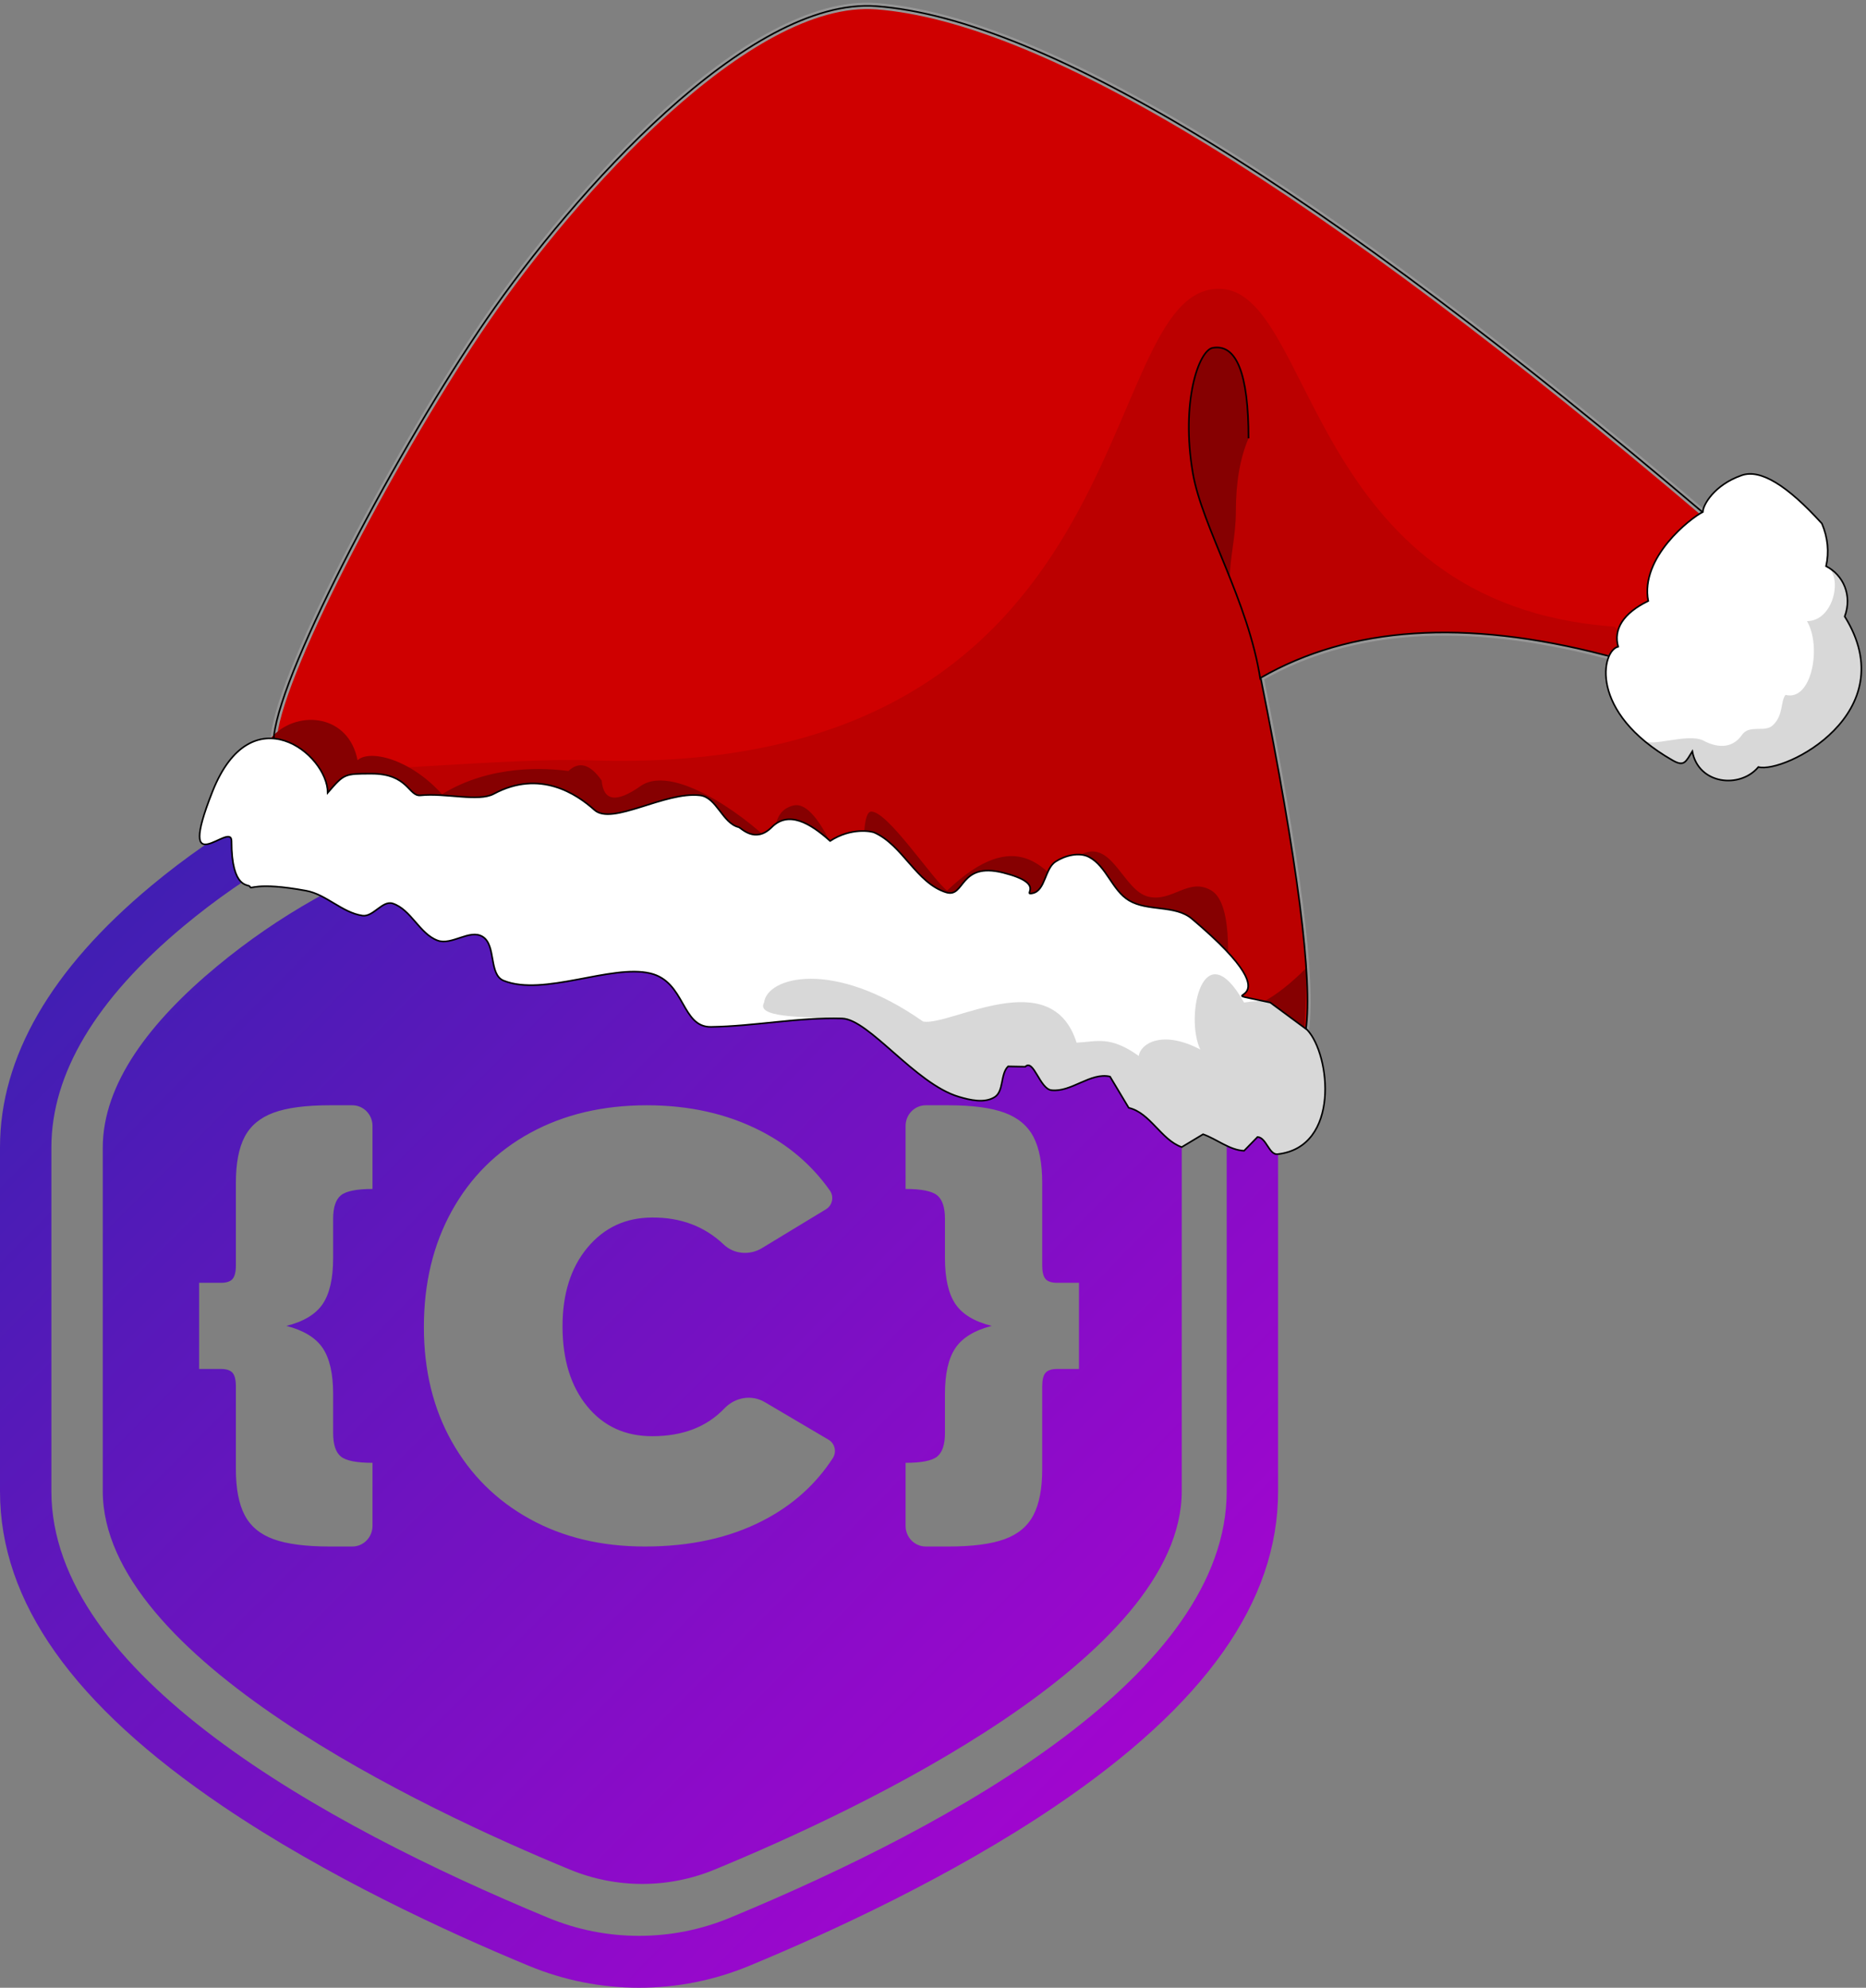 <?xml version="1.0" encoding="UTF-8"?>
<svg width="292px" height="311px" viewBox="0 0 292 311" version="1.1" xmlns="http://www.w3.org/2000/svg" xmlns:xlink="http://www.w3.org/1999/xlink">
    <rect x="0" y="0" width="292" height="311" fill="#808080" stroke="none"/>
    <!-- Generator: Sketch 52.4 (67378) - http://www.bohemiancoding.com/sketch -->
    <title>Purple Santa Logo</title>
    <desc>Created with Sketch.</desc>
    <defs>
        <linearGradient x1="102%" y1="101%" x2="0%" y2="0%" id="linearGradient-1">
            <stop stop-color="#B700D5" offset="0%"></stop>
            <stop stop-color="#3023AE" offset="100%"></stop>
        </linearGradient>
    </defs>
    <g id="Page-2" stroke="none" stroke-width="1" fill="none" fill-rule="evenodd">
        <g id="Purple-Santa-Logo" transform="translate(0, -38)">
            <path d="M100.001,349 C94.049,349 88.237,347.842 82.725,345.558 C69.818,340.211 51.039,331.542 34.886,320.615 C11.411,304.739 0,288.617 0,271.327 L0,217.507 C0,203.424 7.953,189.666 23.637,176.614 C45.036,158.807 72.156,149 100.001,149 C127.845,149 154.965,158.807 176.364,176.614 C192.048,189.667 200,203.424 200,217.506 L200,271.327 C200,288.617 188.589,304.739 165.115,320.615 C148.962,331.542 130.182,340.211 117.275,345.558 C111.763,347.842 105.952,349 100.001,349 Z M163.61,238.105 C163.264,237.705 163.09,237.001 163.09,235.993 L163.09,223.093 C163.09,220.02 162.633,217.612 161.717,215.869 C160.803,214.125 159.292,212.866 157.188,212.091 C155.084,211.316 152.152,210.929 148.389,210.929 L144.867,210.929 C143.123,210.929 141.709,212.376 141.709,214.162 L141.709,224.023 C144.183,224.023 145.829,224.353 146.646,225.011 C147.462,225.67 147.871,226.903 147.871,228.71 L147.871,234.831 C147.871,238.008 148.415,240.403 149.504,242.018 C150.593,243.632 152.487,244.775 155.184,245.446 C152.487,246.144 150.593,247.299 149.504,248.914 C148.415,250.528 147.871,252.923 147.871,256.1 L147.871,262.182 C147.871,263.99 147.469,265.224 146.665,265.882 C145.86,266.541 144.209,266.87 141.709,266.87 L141.709,276.731 C141.709,278.517 143.123,279.964 144.867,279.964 L148.389,279.964 C152.152,279.964 155.084,279.583 157.188,278.821 C159.292,278.059 160.803,276.799 161.717,275.044 C162.633,273.287 163.09,270.884 163.09,267.839 L163.09,254.899 C163.09,253.891 163.264,253.188 163.61,252.787 C163.957,252.387 164.564,252.187 165.429,252.187 L168.844,252.187 L168.844,238.705 L165.429,238.705 C164.564,238.705 163.957,238.506 163.61,238.105 Z M129.646,263.25 L119.673,257.372 C117.6,256.15 115.018,256.615 113.354,258.361 C110.591,261.258 106.829,262.706 102.065,262.706 C97.812,262.706 94.409,261.135 91.856,257.993 C89.304,254.851 88.027,250.69 88.027,245.508 C88.027,240.408 89.334,236.297 91.947,233.175 C94.56,230.055 97.933,228.494 102.065,228.494 C106.523,228.463 110.253,229.87 113.255,232.719 C114.869,234.251 117.334,234.431 119.233,233.279 L129.248,227.204 C130.255,226.593 130.544,225.242 129.866,224.275 C127.07,220.3 123.416,217.167 118.902,214.877 C113.713,212.245 107.82,210.929 101.217,210.929 C94.327,210.929 88.25,212.367 82.983,215.244 C77.715,218.12 73.624,222.19 70.707,227.454 C67.789,232.716 66.332,238.776 66.332,245.63 C66.332,252.404 67.789,258.381 70.707,263.562 C73.624,268.744 77.686,272.773 82.892,275.65 C88.098,278.526 94.105,279.964 100.913,279.964 C108.001,279.964 114.171,278.609 119.418,275.894 C124.007,273.522 127.64,270.268 130.325,266.132 C130.959,265.156 130.645,263.839 129.646,263.25 Z M55.133,210.929 L51.611,210.929 C47.849,210.929 44.916,211.316 42.812,212.091 C40.708,212.866 39.198,214.125 38.284,215.869 C37.367,217.612 36.91,220.02 36.91,223.093 L36.91,235.993 C36.91,237.001 36.736,237.705 36.39,238.105 C36.043,238.506 35.437,238.705 34.572,238.705 L31.156,238.705 L31.156,252.187 L34.572,252.187 C35.437,252.187 36.043,252.387 36.39,252.787 C36.736,253.188 36.91,253.891 36.91,254.899 L36.91,267.839 C36.91,270.884 37.367,273.287 38.284,275.044 C39.198,276.799 40.708,278.059 42.812,278.821 C44.916,279.583 47.849,279.964 51.611,279.964 L55.133,279.964 C56.878,279.964 58.291,278.517 58.291,276.731 L58.291,266.87 C55.792,266.87 54.14,266.541 53.336,265.882 C52.531,265.224 52.13,263.99 52.13,262.182 L52.13,256.1 C52.13,252.923 51.586,250.528 50.496,248.914 C49.407,247.299 47.514,246.144 44.817,245.446 C47.514,244.775 49.407,243.632 50.496,242.018 C51.586,240.403 52.13,238.008 52.13,234.831 L52.13,228.71 C52.13,226.903 52.538,225.67 53.354,225.011 C54.171,224.353 55.817,224.023 58.291,224.023 L58.291,214.162 C58.291,212.376 56.878,210.929 55.133,210.929 Z M171.244,182.887 C184.99,194.329 191.96,205.987 191.96,217.538 L191.96,271.305 C191.96,299.845 149.705,323.347 114.258,338.036 C109.71,339.923 104.911,340.878 100.001,340.878 C95.089,340.878 90.291,339.923 85.741,338.036 C50.294,323.347 8.04,299.844 8.04,271.305 L8.04,217.539 C8.04,205.987 15.01,194.329 28.755,182.887 C48.715,166.272 74.017,157.122 100.001,157.122 C125.983,157.122 151.284,166.272 171.244,182.887 Z M184.925,271.278 L184.925,217.577 C184.925,207.514 177.484,197.818 167.021,189.157 C128.499,157.272 72.507,157.272 33.984,189.157 C23.521,197.818 16.08,207.514 16.08,217.577 L16.08,271.278 C16.08,297.387 66.176,321.03 89.188,330.514 C96.444,333.504 104.561,333.504 111.818,330.514 C134.829,321.03 184.925,297.387 184.925,271.278 Z" id="Combined-Shape" fill="url(#linearGradient-1)"></path>
            <g id="Santa-Hat" transform="translate(161.5, 130.5) scale(-1, 1) translate(-161.5, -130.5) translate(31, 0)" fill-rule="nonzero">
                <g id="Main-Hat" transform="translate(19, 38)">
                    <path d="M6.365,80.314 C66.32,29.414 109.485,2.966 135.858,0.969 C155.873,-0.546 183.325,30.297 196.852,49.945 C210.379,69.594 228.92,104.361 230.123,115.086 C232.557,136.792 121.978,161.13 68.657,161.13 C67.568,153.303 69.923,134.942 75.725,106.047 C61.686,97.989 43.744,96.801 21.9,102.482 C0.056,108.164 -5.123,100.774 6.365,80.314 Z" id="Light-Red" stroke="#979797" fill="#CF0000"></path>
                    <path d="M20.363,98.043 C68.657,94.624 67.276,45.182 82.258,45.182 C102.433,45.182 92.805,122.123 181.113,118.951 C192.337,118.547 219.128,121.039 230.162,121.039 C184.717,153.941 121.978,161.13 68.657,161.13 C67.568,153.303 69.923,134.942 75.725,106.047 C61.686,97.989 43.744,96.801 21.9,102.482 C15.523,102.482 18.361,99.943 20.363,98.043 Z" id="Dark-Red" fill="#BB0000"></path>
                    <path d="M69.004,165.022 L68.499,151.358 C73.425,156.344 77.735,158.621 81.429,158.19 C80.787,152.247 79.849,141.522 83.409,139.348 C86.97,137.173 89.576,141.223 93.335,140.285 C97.094,139.348 98.827,131.874 103.215,133.429 C107.603,134.983 106.174,136.309 106.174,139.348 C109.246,136.425 113.754,128.805 124.795,139.348 C127.134,137.523 134.046,126.977 136.65,126.977 C139.254,126.977 136.405,146.713 138.827,141.341 C141.249,135.97 144.993,125.084 148.858,126.03 C152.722,126.977 151.267,131.786 152.43,131.786 C154.261,129.558 167.133,119.023 172.78,123 C176.544,125.651 178.566,125.359 178.847,122.123 C180.633,119.551 182.37,119.054 184.058,120.632 C187.396,120.176 196.183,119.539 203.824,124.265 C208.978,118.582 215.263,117.261 217.047,118.947 C218.427,111.826 226.146,111.053 230.162,115 C232.84,117.631 232.84,122.568 230.162,129.809 L158.491,147.615 L81.429,169.483 C73.146,166.509 69.004,165.022 69.004,165.022 Z" id="Bottm-brim-shadow" fill="#860001"></path>
                    <path d="M6.365,80.314 C66.32,29.414 109.485,2.966 135.858,0.969 C155.873,-0.546 183.325,30.297 196.852,49.945 C210.379,69.594 228.92,104.361 230.123,115.086 C232.557,136.792 121.978,161.13 68.657,161.13 C67.568,153.303 69.923,134.942 75.725,106.047 C61.686,97.989 43.744,96.801 21.9,102.482 C0.056,108.164 -5.123,100.774 6.365,80.314 Z" id="Outline" stroke="#000000" stroke-width="0.25"></path>
                    <path d="M79.607,80.073 C79.607,83.837 80.556,87.39 80.556,90.357 C83.002,84.227 85.551,78.642 86.345,74 C88.242,62.907 85.417,54.813 83.232,54.426 C79.495,53.764 77.627,58.484 77.627,68.585 C78.947,71.653 79.607,75.482 79.607,80.073 Z" id="Fold-Dark-Red" fill="#860001"></path>
                    <path d="M75.767,106.349 C77.627,94.041 84.899,82.457 86.345,74 C88.242,62.907 85.417,54.813 83.232,54.426 C79.495,53.764 77.627,58.484 77.627,68.585" id="Fold-Line" stroke="#000000" stroke-width="0.25"></path>
                </g>
                <g id="Brim" transform="translate(84, 153)">
                    <path d="M3.439,46.13 C-0.205,50.011 -1.763,64.473 8.074,65.579 C9.409,65.729 9.841,62.96 11.218,62.891 L13.323,65.048 C15.625,64.932 17.564,63.235 19.735,62.463 L23.079,64.473 C26.321,63.321 28.017,59.092 31.371,58.327 L34.302,53.435 C37.361,52.737 40.355,55.929 43.472,55.568 C45.293,55.356 46.262,50.606 47.564,51.896 L50.252,51.845 C51.498,53.08 50.879,55.743 52.374,56.662 C53.964,57.64 56.185,57.124 57.974,56.591 C64.764,54.568 72.005,44.474 76.229,44.347 C83.078,44.142 89.89,45.567 96.741,45.663 C101.405,45.729 100.716,38.604 106.238,37.286 C112.367,35.823 122.939,40.958 129.194,38.427 C131.552,37.472 130.314,32.864 132.488,31.542 C134.499,30.319 137.315,32.96 139.523,32.145 C142.367,31.095 143.658,27.309 146.536,26.357 C148.154,25.821 149.597,28.503 151.283,28.255 C154.458,27.787 156.933,24.941 160.09,24.36 C168.194,22.87 168.741,24.296 168.888,23.716 C169,23.271 171.771,24.296 171.771,16.579 C171.771,13.337 180.625,23.68 174.755,8.854 C168.669,-6.519 156.718,2.956 156.718,9.038 C154.13,6.052 154.13,6.052 149.854,6.052 C144.086,6.052 144.086,9.641 142.195,9.443 C138.311,9.035 133.118,10.49 130.742,9.214 C123.514,5.332 117.75,9.239 114.975,11.726 C112.201,14.213 103.964,8.783 98.438,9.443 C95.854,9.751 94.947,13.792 92.42,14.416 C92.03,14.513 89.85,17.045 87.225,14.416 C84.6,11.788 81.206,13.784 78.101,16.579 C74.769,14.416 71.609,15.074 71.198,15.255 C66.735,17.223 64.61,23.165 59.954,24.617 C56.947,25.554 57.974,19.799 51.02,21.545 C44.066,23.292 48.229,25.143 46.393,24.752 C44.399,24.328 44.522,20.898 42.806,19.799 C41.321,18.848 39.122,18.27 37.564,19.096 C34.852,20.535 33.967,24.301 31.334,25.882 C28.406,27.64 24.106,26.543 21.495,28.745 C3.138,44.233 21.132,39.258 9.223,41.857 L3.439,46.13 Z" id="White" fill="#FFFFFF"></path>
                    <path d="M3.439,46.13 C-0.205,50.011 -1.763,64.473 8.074,65.579 C9.409,65.729 9.841,62.96 11.218,62.891 L13.323,65.048 C15.625,64.932 17.564,63.235 19.735,62.463 L23.079,64.473 C26.321,63.321 28.017,59.092 31.371,58.327 L34.302,53.435 C37.361,52.737 40.355,55.929 43.472,55.568 C45.293,55.356 46.262,50.606 47.564,51.896 L50.252,51.845 C51.498,53.08 50.879,55.743 52.374,56.662 C53.964,57.64 56.185,57.124 57.974,56.591 C64.764,54.568 72.005,44.474 76.229,44.347 C83.078,44.142 89.718,44.142 88.432,41.857 C87.982,37.896 77.678,34.901 63.537,44.834 C59.234,45.563 43.472,35.661 39.528,48.136 C36.327,47.972 34.302,47.005 29.802,50.209 C29.495,48.189 26.001,46.13 20.169,49.205 C22.637,44.075 19.735,30.476 13.323,41.857 C10.462,41.427 9.958,41.697 9.223,41.857 L3.439,46.13 Z" id="Grey" fill="#D8D8D8"></path>
                    <path d="M3.439,46.13 C-0.205,50.011 -1.763,64.473 8.074,65.579 C9.409,65.729 9.841,62.96 11.218,62.891 L13.323,65.048 C15.625,64.932 17.564,63.235 19.735,62.463 L23.079,64.473 C26.321,63.321 28.017,59.092 31.371,58.327 L34.302,53.435 C37.361,52.737 40.355,55.929 43.472,55.568 C45.293,55.356 46.262,50.606 47.564,51.896 L50.252,51.845 C51.498,53.08 50.879,55.743 52.374,56.662 C53.964,57.64 56.185,57.124 57.974,56.591 C64.764,54.568 72.005,44.474 76.229,44.347 C83.078,44.142 89.89,45.567 96.741,45.663 C101.405,45.729 100.716,38.604 106.238,37.286 C112.367,35.823 122.939,40.958 129.194,38.427 C131.552,37.472 130.314,32.864 132.488,31.542 C134.499,30.319 137.315,32.96 139.523,32.145 C142.367,31.095 143.658,27.309 146.536,26.357 C148.154,25.821 149.597,28.503 151.283,28.255 C154.458,27.787 156.933,24.941 160.09,24.36 C168.194,22.87 168.741,24.296 168.888,23.716 C169,23.271 171.771,24.296 171.771,16.579 C171.771,13.337 180.625,23.68 174.755,8.854 C168.669,-6.519 156.718,2.956 156.718,9.038 C154.13,6.052 154.13,6.052 149.854,6.052 C144.086,6.052 144.086,9.641 142.195,9.443 C138.311,9.035 133.118,10.49 130.742,9.214 C123.514,5.332 117.75,9.239 114.975,11.726 C112.201,14.213 103.964,8.783 98.438,9.443 C95.854,9.751 94.947,13.792 92.42,14.416 C92.03,14.513 89.85,17.045 87.225,14.416 C84.6,11.788 81.206,13.784 78.101,16.579 C74.769,14.416 71.609,15.074 71.198,15.255 C66.735,17.223 64.61,23.165 59.954,24.617 C56.947,25.554 57.974,19.799 51.02,21.545 C44.066,23.292 48.229,25.143 46.393,24.752 C44.399,24.328 44.522,20.898 42.806,19.799 C41.321,18.848 39.122,18.27 37.564,19.096 C34.852,20.535 33.967,24.301 31.334,25.882 C28.406,27.64 24.106,26.543 21.495,28.745 C3.138,44.233 21.132,39.258 9.223,41.857 L3.439,46.13 Z" id="Outline" stroke="#000000" stroke-width="0.25"></path>
                </g>
                <g id="Tip" transform="translate(0, 112)">
                    <path d="M6.896,7.92 C12.361,1.887 16.538,-0.633 19.426,0.361 C23.759,1.852 25.534,5.044 25.534,6.105 C27.439,7.041 35.377,13.216 34.077,20.029 C38.024,21.954 39.545,24.478 38.785,27.181 C41.359,27.785 43.492,37.394 30.254,44.966 C28.44,46.004 28.21,45.192 27.177,43.553 C26.214,48.771 19.695,49.424 16.844,46.009 C12.757,47.073 -6.095,37.557 3.331,22.453 C2.115,19.15 3.554,15.958 6.247,14.587 C5.751,12.353 5.968,10.131 6.896,7.92 Z" id="Grey" fill="#D8D8D8"></path>
                    <path d="M6.896,7.92 C12.361,1.887 16.538,-0.633 19.426,0.361 C23.759,1.852 25.534,5.044 25.534,6.105 C27.439,7.041 35.377,13.216 34.077,20.029 C38.024,21.954 39.545,24.478 38.785,27.181 C41.016,27.705 42.916,34.994 34.761,41.858 C33.508,42.913 28.04,40.711 25.534,41.828 C22.792,43.319 20.66,42.798 19.426,41.001 C18.246,39.281 15.853,40.692 14.566,39.464 C12.868,37.845 13.406,35.698 12.59,34.72 C8.503,35.785 6.896,27.181 9.236,23.179 C4.968,23.179 3.554,15.958 6.247,14.587 C5.751,12.353 5.968,10.131 6.896,7.92 Z" id="White" fill="#FFFFFF"></path>
                    <path d="M6.896,7.92 C12.361,1.887 16.538,-0.633 19.426,0.361 C23.759,1.852 25.534,5.044 25.534,6.105 C27.439,7.041 35.377,13.216 34.077,20.029 C38.024,21.954 39.545,24.478 38.785,27.181 C41.359,27.785 43.492,37.394 30.254,44.966 C28.44,46.004 28.21,45.192 27.177,43.553 C26.214,48.771 19.695,49.424 16.844,46.009 C12.757,47.073 -6.095,37.557 3.331,22.453 C2.115,19.15 3.554,15.958 6.247,14.587 C5.751,12.353 5.968,10.131 6.896,7.92 Z" id="Outline" stroke="#000000" stroke-width="0.25"></path>
                </g>
            </g>
        </g>
    </g>
</svg>